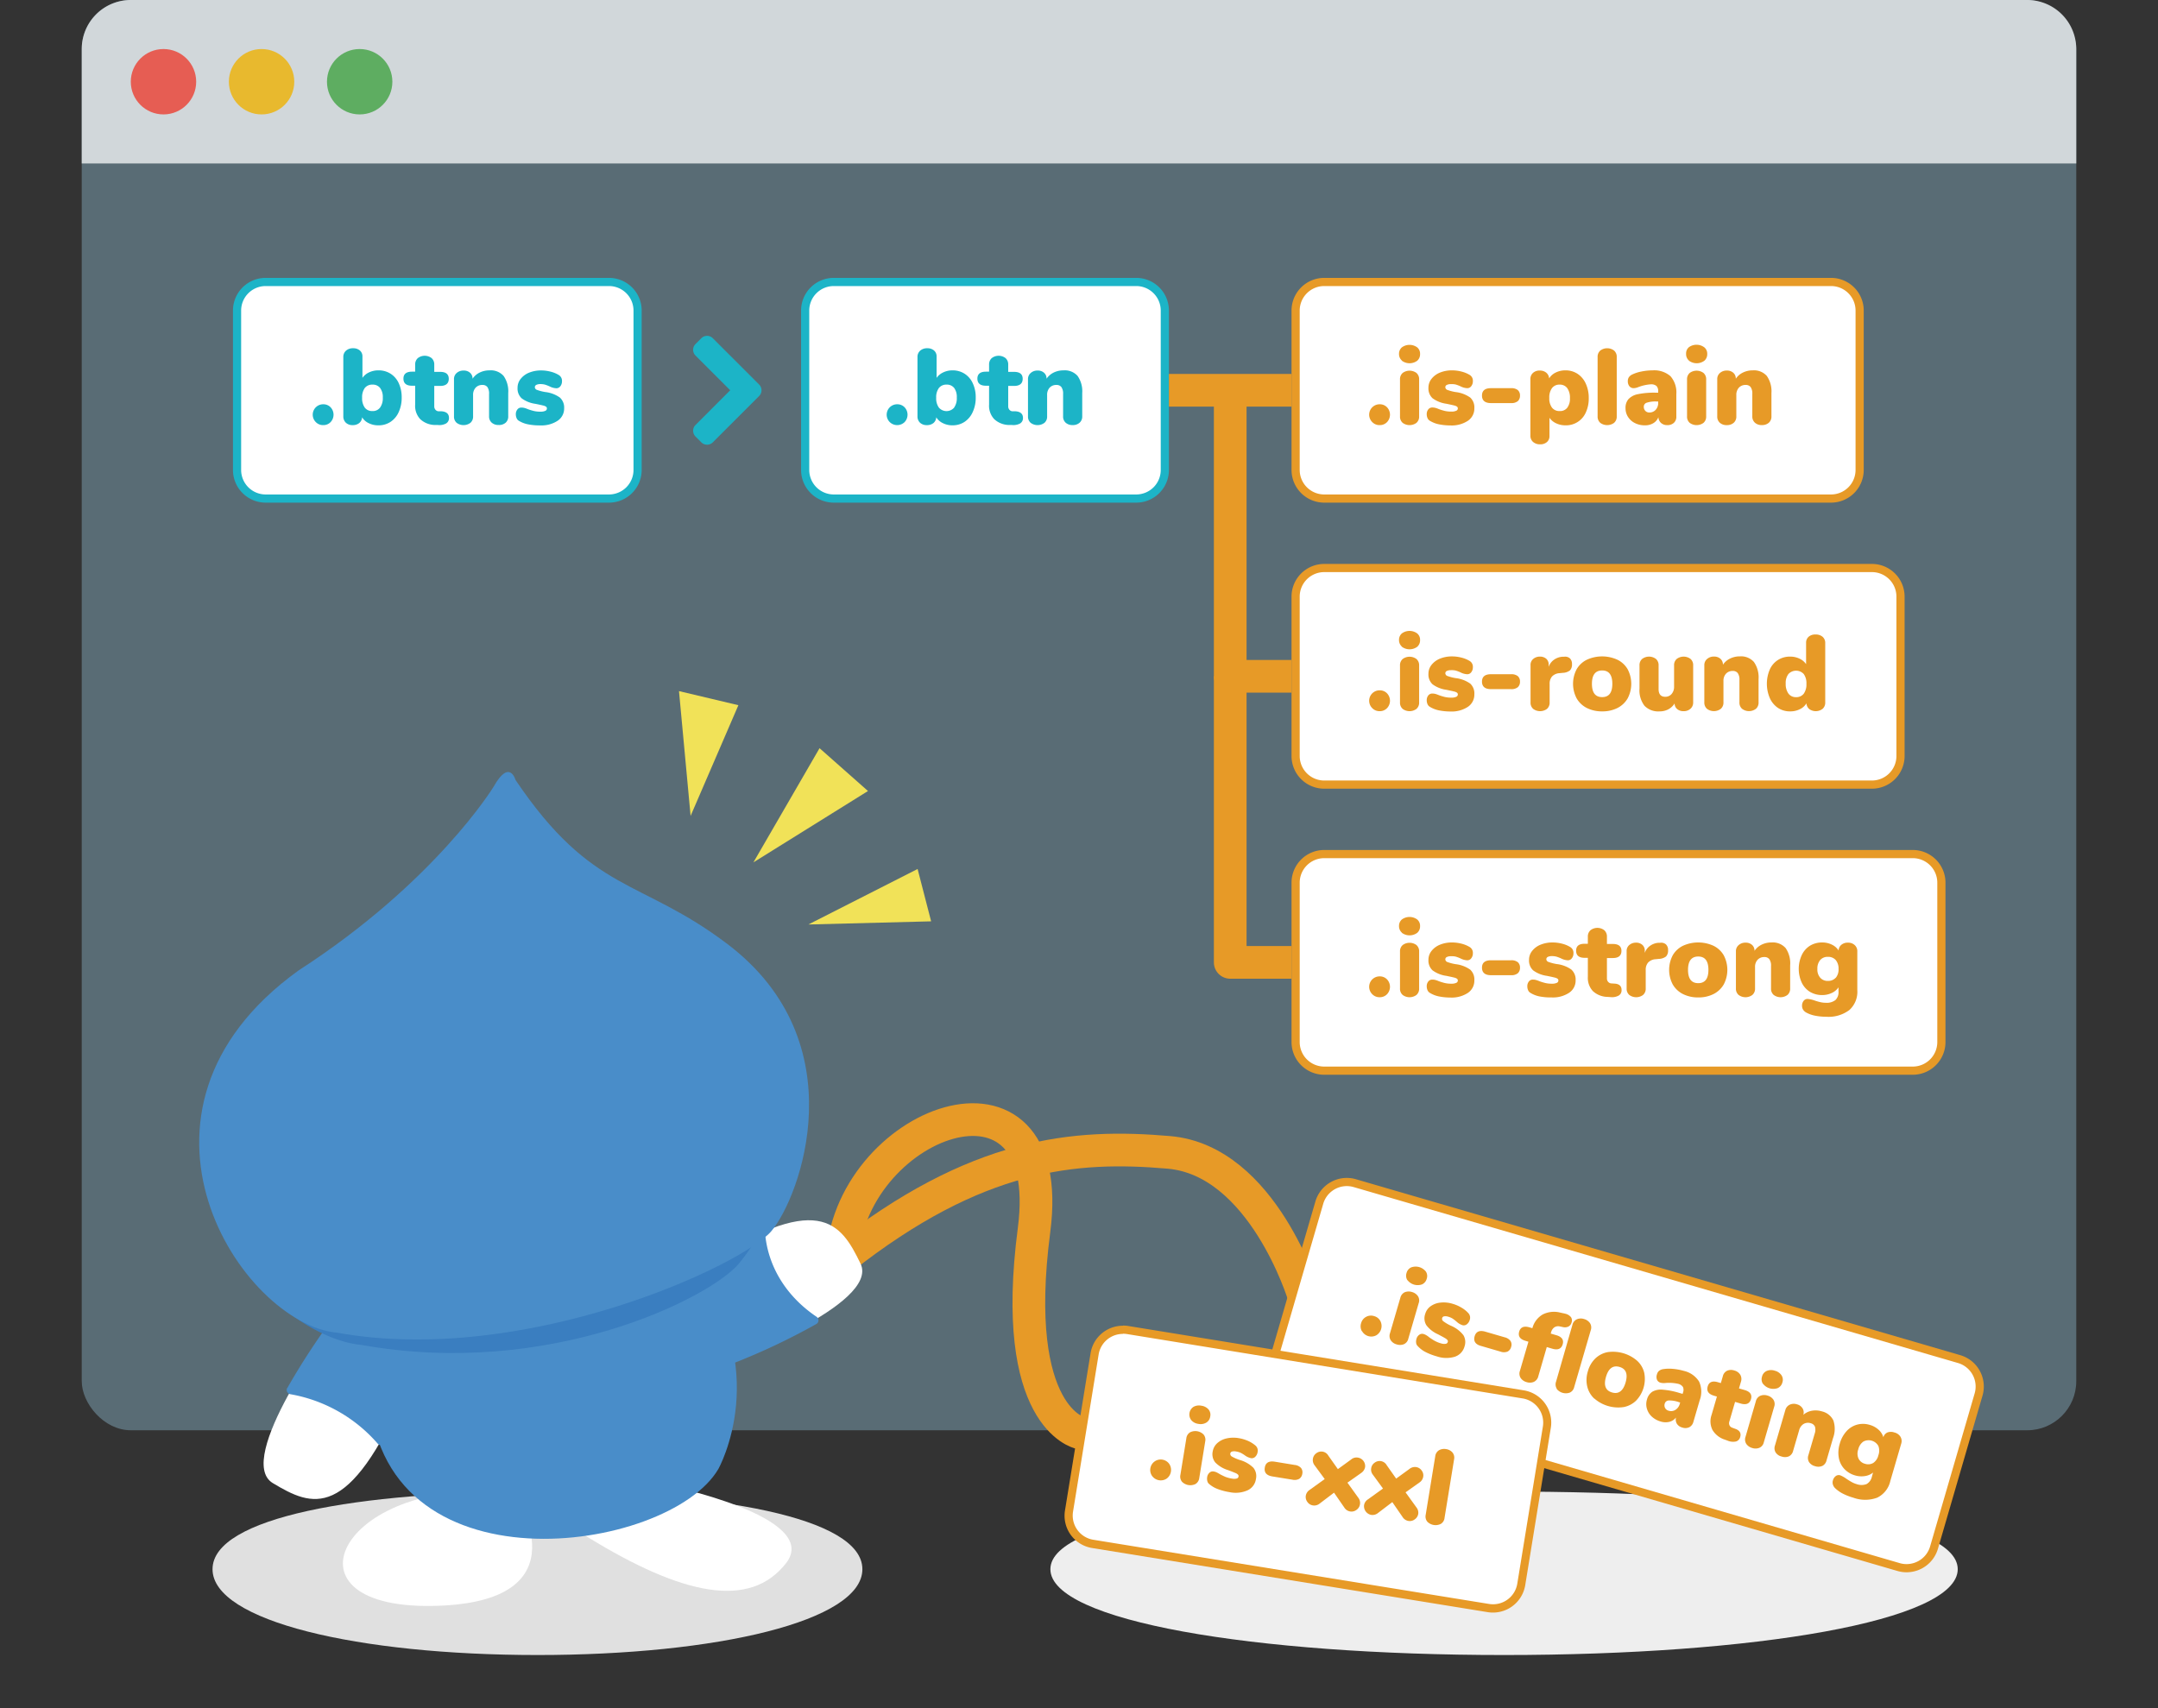 <svg id="レイヤー_1" data-name="レイヤー 1" xmlns="http://www.w3.org/2000/svg" viewBox="0 0 528 418"><rect x="0" y="0" width="528" height="418" fill="#333333" stroke="none"/><defs><style>.cls-1{fill:#eee;}.cls-2{fill:#596c75;}.cls-3{fill:#d1d7da;}.cls-4{fill:#e65d53;}.cls-5{fill:#e8b92e;}.cls-6{fill:#5ead61;}.cls-7{fill:#fff;}.cls-8{fill:#1cb4c7;}.cls-9{fill:#e79a27;}.cls-10,.cls-11{fill:none;stroke:#e79a27;stroke-width:8px;}.cls-10{stroke-linejoin:round;}.cls-11{stroke-linecap:round;stroke-miterlimit:10;}.cls-12{fill:#e0e0e0;}.cls-13{fill:#498dc9;}.cls-14{fill:#3a7ec0;}.cls-15{fill:#f1e258;}</style></defs><title>illust-about-2</title><path class="cls-1" d="M479,384c0,12.7-49.7,21-111,21s-111-8.3-111-21,49.7-19,111-19S479,371.3,479,384Z"/><rect class="cls-2" x="20" width="488" height="350" rx="12" ry="12"/><path class="cls-3" d="M32,0H496a12,12,0,0,1,12,12V40a0,0,0,0,1,0,0H20a0,0,0,0,1,0,0V12A12,12,0,0,1,32,0Z"/><circle class="cls-4" cx="40" cy="20" r="8"/><circle class="cls-5" cx="64" cy="20" r="8"/><circle class="cls-6" cx="88" cy="20" r="8"/><rect class="cls-7" x="58" y="69" width="98" height="53" rx="7" ry="7"/><path class="cls-8" d="M149,70a6,6,0,0,1,6,6v39a6,6,0,0,1-6,6H65a6,6,0,0,1-6-6V76a6,6,0,0,1,6-6h84m0-2H65a8,8,0,0,0-8,8v39a8,8,0,0,0,8,8h84a8,8,0,0,0,8-8V76a8,8,0,0,0-8-8Z"/><path class="cls-8" d="M77.27,103.29a2.55,2.55,0,0,1,1.82-4.36,2.42,2.42,0,0,1,1.8.74,2.64,2.64,0,0,1,0,3.62,2.42,2.42,0,0,1-1.8.74A2.45,2.45,0,0,1,77.27,103.29Z"/><path class="cls-8" d="M95.56,91.45a5.39,5.39,0,0,1,2,2.32,8.09,8.09,0,0,1,.72,3.51,8.29,8.29,0,0,1-.72,3.54,5.6,5.6,0,0,1-2,2.41,5.26,5.26,0,0,1-3,.85,5.13,5.13,0,0,1-2.35-.53,3.66,3.66,0,0,1-1.61-1.44,2,2,0,0,1-.7,1.41,2.45,2.45,0,0,1-1.61.51,2.31,2.31,0,0,1-1.67-.59,2.09,2.09,0,0,1-.62-1.57V87.32a2,2,0,0,1,.66-1.51,2.49,2.49,0,0,1,1.73-.59,2.43,2.43,0,0,1,1.66.55,1.86,1.86,0,0,1,.63,1.47v5.23a4,4,0,0,1,1.61-1.34,5.21,5.21,0,0,1,2.27-.5A5.39,5.39,0,0,1,95.56,91.45ZM93,99.73a3.93,3.93,0,0,0,.66-2.45A3.68,3.68,0,0,0,93,94.94a2.24,2.24,0,0,0-1.86-.82,2.28,2.28,0,0,0-1.89.83,3.81,3.81,0,0,0-.65,2.38,3.92,3.92,0,0,0,.65,2.42,2.24,2.24,0,0,0,1.87.84A2.2,2.2,0,0,0,93,99.73Z"/><path class="cls-8" d="M109.85,102.27a1.49,1.49,0,0,1-.71,1.36,3.41,3.41,0,0,1-2,.37l-.74,0a5.4,5.4,0,0,1-3.58-1.43A4.73,4.73,0,0,1,101.58,99V94.39h-.77q-2.1,0-2.1-1.74c0-1.13.7-1.7,2.1-1.7h.77V89.24a2.06,2.06,0,0,1,.63-1.59,2.76,2.76,0,0,1,3.41,0,2.06,2.06,0,0,1,.63,1.59V91h1.45c1.4,0,2.1.57,2.1,1.7s-.7,1.74-2.1,1.74h-1.45v5a1.24,1.24,0,0,0,.3.84,1.08,1.08,0,0,0,.78.37l.76,0C109.26,100.76,109.85,101.29,109.85,102.27Z"/><path class="cls-8" d="M123.22,92a6.55,6.55,0,0,1,1.13,4.19v5.67a2,2,0,0,1-.63,1.58A2.46,2.46,0,0,1,122,104a2.43,2.43,0,0,1-1.7-.58,2,2,0,0,1-.64-1.58V96.41a2.77,2.77,0,0,0-.4-1.68,1.45,1.45,0,0,0-1.22-.53,2.18,2.18,0,0,0-1.67.67,2.57,2.57,0,0,0-.62,1.8v5.2a2,2,0,0,1-.63,1.58,2.8,2.8,0,0,1-3.41,0,2,2,0,0,1-.63-1.58V92.79a1.91,1.91,0,0,1,.65-1.51,2.44,2.44,0,0,1,1.71-.6,2.23,2.23,0,0,1,1.59.56,1.87,1.87,0,0,1,.59,1.44,4.38,4.38,0,0,1,1.76-1.52,5.38,5.38,0,0,1,2.39-.53A4.18,4.18,0,0,1,123.22,92Z"/><path class="cls-8" d="M129.1,103.82A6.81,6.81,0,0,1,127,103a1.33,1.33,0,0,1-.58-.63,2.33,2.33,0,0,1-.21-1,1.81,1.81,0,0,1,.38-1.17,1.17,1.17,0,0,1,1-.46,2.81,2.81,0,0,1,.73.09,6.3,6.3,0,0,1,.84.3,14.54,14.54,0,0,0,1.49.45,6.82,6.82,0,0,0,1.64.16,2.64,2.64,0,0,0,1.12-.2.61.61,0,0,0,.4-.56.54.54,0,0,0-.19-.45,2,2,0,0,0-.75-.3c-.37-.1-1-.23-1.87-.41a7.26,7.26,0,0,1-3.37-1.35,3.24,3.24,0,0,1-1-2.56,3.45,3.45,0,0,1,.75-2.18,5,5,0,0,1,2.06-1.53,7.7,7.7,0,0,1,2.94-.55,9.23,9.23,0,0,1,2.3.29,7.09,7.09,0,0,1,2,.81,1.64,1.64,0,0,1,.82,1.53,1.93,1.93,0,0,1-.39,1.23,1.19,1.19,0,0,1-1,.5,4,4,0,0,1-1.63-.45,9.83,9.83,0,0,0-1.11-.43,4.34,4.34,0,0,0-1.14-.14,2.25,2.25,0,0,0-1,.19.64.64,0,0,0-.37.57.73.73,0,0,0,.52.66,10.87,10.87,0,0,0,2,.52,7.72,7.72,0,0,1,3.6,1.35,3.28,3.28,0,0,1,1.05,2.62,3.58,3.58,0,0,1-1.59,3.06,7.18,7.18,0,0,1-4.27,1.14A14.69,14.69,0,0,1,129.1,103.82Z"/><rect class="cls-7" x="197" y="69" width="88" height="53" rx="7" ry="7"/><path class="cls-8" d="M278,70a6,6,0,0,1,6,6v39a6,6,0,0,1-6,6H204a6,6,0,0,1-6-6V76a6,6,0,0,1,6-6h74m0-2H204a8,8,0,0,0-8,8v39a8,8,0,0,0,8,8h74a8,8,0,0,0,8-8V76a8,8,0,0,0-8-8Z"/><path class="cls-8" d="M217.7,103.29a2.55,2.55,0,0,1,1.83-4.36,2.45,2.45,0,0,1,1.8.74,2.64,2.64,0,0,1,0,3.62,2.6,2.6,0,0,1-3.63,0Z"/><path class="cls-8" d="M236,91.45a5.43,5.43,0,0,1,2,2.32,8,8,0,0,1,.73,3.51,8.15,8.15,0,0,1-.73,3.54,5.6,5.6,0,0,1-2,2.41,5.23,5.23,0,0,1-2.95.85,5.11,5.11,0,0,1-2.35-.53,3.74,3.74,0,0,1-1.62-1.44,2,2,0,0,1-.69,1.41,2.47,2.47,0,0,1-1.62.51,2.33,2.33,0,0,1-1.67-.59,2.09,2.09,0,0,1-.62-1.57V87.32a2,2,0,0,1,.66-1.51,2.52,2.52,0,0,1,1.73-.59,2.41,2.41,0,0,1,1.66.55,1.86,1.86,0,0,1,.63,1.47v5.23a4,4,0,0,1,1.62-1.34,5.17,5.17,0,0,1,2.27-.5A5.39,5.39,0,0,1,236,91.45Zm-2.55,8.28a3.93,3.93,0,0,0,.65-2.45,3.68,3.68,0,0,0-.64-2.34,2.24,2.24,0,0,0-1.85-.82,2.28,2.28,0,0,0-1.89.83,3.75,3.75,0,0,0-.66,2.38,3.85,3.85,0,0,0,.66,2.42,2.47,2.47,0,0,0,3.73,0Z"/><path class="cls-8" d="M250.29,102.27a1.49,1.49,0,0,1-.71,1.36,3.44,3.44,0,0,1-2,.37l-.73,0a5.43,5.43,0,0,1-3.59-1.43A4.77,4.77,0,0,1,242,99V94.39h-.76q-2.1,0-2.1-1.74c0-1.13.7-1.7,2.1-1.7H242V89.24a2.06,2.06,0,0,1,.63-1.59,2.77,2.77,0,0,1,3.42,0,2.06,2.06,0,0,1,.63,1.59V91h1.44c1.4,0,2.1.57,2.1,1.7s-.7,1.74-2.1,1.74h-1.44v5a1.24,1.24,0,0,0,.3.84,1.07,1.07,0,0,0,.77.37l.77,0C249.7,100.76,250.29,101.29,250.29,102.27Z"/><path class="cls-8" d="M263.66,92a6.55,6.55,0,0,1,1.13,4.19v5.67a2,2,0,0,1-.64,1.58,2.43,2.43,0,0,1-1.7.58,2.46,2.46,0,0,1-1.71-.58,2,2,0,0,1-.63-1.58V96.41a2.76,2.76,0,0,0-.41-1.68,1.45,1.45,0,0,0-1.22-.53,2.18,2.18,0,0,0-1.67.67,2.57,2.57,0,0,0-.61,1.8v5.2a2,2,0,0,1-.63,1.58,2.81,2.81,0,0,1-3.42,0,2,2,0,0,1-.63-1.58V92.79a1.92,1.92,0,0,1,.66-1.51,2.4,2.4,0,0,1,1.7-.6,2.22,2.22,0,0,1,1.59.56,1.84,1.84,0,0,1,.59,1.44,4.52,4.52,0,0,1,1.76-1.52,5.41,5.41,0,0,1,2.39-.53A4.2,4.2,0,0,1,263.66,92Z"/><rect class="cls-7" x="317" y="69" width="138" height="53" rx="7" ry="7"/><path class="cls-9" d="M448,70a6,6,0,0,1,6,6v39a6,6,0,0,1-6,6H324a6,6,0,0,1-6-6V76a6,6,0,0,1,6-6H448m0-2H324a8,8,0,0,0-8,8v39a8,8,0,0,0,8,8H448a8,8,0,0,0,8-8V76a8,8,0,0,0-8-8Z"/><path class="cls-9" d="M335.75,103.29a2.55,2.55,0,0,1,1.82-4.36,2.42,2.42,0,0,1,1.8.74,2.64,2.64,0,0,1,0,3.62,2.42,2.42,0,0,1-1.8.74A2.45,2.45,0,0,1,335.75,103.29Z"/><path class="cls-9" d="M343,88.23a2.1,2.1,0,0,1-.7-1.64A2.05,2.05,0,0,1,343,85a3.17,3.17,0,0,1,3.74,0,2,2,0,0,1,.71,1.63,2.09,2.09,0,0,1-.69,1.64,3.16,3.16,0,0,1-3.76,0Zm.21,15.26a2,2,0,0,1-.67-1.62v-9a2,2,0,0,1,.67-1.62,2.85,2.85,0,0,1,3.34,0,2,2,0,0,1,.67,1.62v9a2,2,0,0,1-.67,1.62,2.85,2.85,0,0,1-3.34,0Z"/><path class="cls-9" d="M352,103.82a6.78,6.78,0,0,1-2.13-.84,1.38,1.38,0,0,1-.58-.63,2.33,2.33,0,0,1-.21-1,1.81,1.81,0,0,1,.38-1.17,1.2,1.2,0,0,1,1-.46,2.89,2.89,0,0,1,.74.09,6.3,6.3,0,0,1,.84.3,13.72,13.72,0,0,0,1.48.45,6.82,6.82,0,0,0,1.64.16,2.61,2.61,0,0,0,1.12-.2.62.62,0,0,0,.41-.56.55.55,0,0,0-.2-.45,2,2,0,0,0-.75-.3c-.37-.1-1-.23-1.86-.41a7.31,7.31,0,0,1-3.38-1.35,3.24,3.24,0,0,1-1-2.56,3.45,3.45,0,0,1,.75-2.18,5,5,0,0,1,2.06-1.53,7.71,7.71,0,0,1,2.95-.55,9.29,9.29,0,0,1,2.3.29,7.34,7.34,0,0,1,2,.81,1.65,1.65,0,0,1,.81,1.53,1.93,1.93,0,0,1-.39,1.23,1.18,1.18,0,0,1-1,.5,3.91,3.91,0,0,1-1.63-.45,9.23,9.23,0,0,0-1.12-.43A4.23,4.23,0,0,0,355,94a2.18,2.18,0,0,0-1,.19.62.62,0,0,0-.37.57.74.74,0,0,0,.51.66,10.81,10.81,0,0,0,2,.52,7.72,7.72,0,0,1,3.59,1.35,3.28,3.28,0,0,1,1,2.62,3.59,3.59,0,0,1-1.58,3.06,7.2,7.2,0,0,1-4.27,1.14A14.55,14.55,0,0,1,352,103.82Z"/><path class="cls-9" d="M362.6,96.8c0-1.2.73-1.81,2.19-1.81h4.93a2.48,2.48,0,0,1,1.65.47,1.73,1.73,0,0,1,.53,1.34,1.78,1.78,0,0,1-.53,1.36,2.43,2.43,0,0,1-1.65.48h-4.93C363.33,98.64,362.6,98,362.6,96.8Z"/><path class="cls-9" d="M386,91.49a5.64,5.64,0,0,1,2,2.4,8.29,8.29,0,0,1,.72,3.54,8.06,8.06,0,0,1-.72,3.51,5.27,5.27,0,0,1-5,3.14,5.21,5.21,0,0,1-2.27-.5,4.06,4.06,0,0,1-1.62-1.34v4.47a1.86,1.86,0,0,1-.63,1.47,2.4,2.4,0,0,1-1.65.55,2.53,2.53,0,0,1-1.74-.59,2,2,0,0,1-.65-1.51V92.84a2,2,0,0,1,.61-1.56,2.31,2.31,0,0,1,1.67-.6,2.41,2.41,0,0,1,1.62.53,2,2,0,0,1,.69,1.39,3.8,3.8,0,0,1,1.62-1.44,5.23,5.23,0,0,1,2.35-.53A5.29,5.29,0,0,1,386,91.49Zm-2.53,8.28a3.68,3.68,0,0,0,.65-2.34,4,4,0,0,0-.66-2.45,2.22,2.22,0,0,0-1.86-.86,2.24,2.24,0,0,0-1.87.85,3.82,3.82,0,0,0-.66,2.41,3.73,3.73,0,0,0,.66,2.38,2.28,2.28,0,0,0,1.89.83A2.2,2.2,0,0,0,383.47,99.77Z"/><path class="cls-9" d="M391.56,103.49a2,2,0,0,1-.67-1.62V87.4a2,2,0,0,1,.67-1.63,2.81,2.81,0,0,1,3.34,0,2,2,0,0,1,.67,1.63v14.47a2,2,0,0,1-.67,1.62,2.85,2.85,0,0,1-3.34,0Z"/><path class="cls-9" d="M408.72,92.06a6,6,0,0,1,1.43,4.35v5.49a2,2,0,0,1-.59,1.56,2.27,2.27,0,0,1-1.64.57,2.17,2.17,0,0,1-1.51-.53,2,2,0,0,1-.65-1.42,2.87,2.87,0,0,1-1.23,1.47,3.85,3.85,0,0,1-2.08.53,5.27,5.27,0,0,1-2.41-.54,4.2,4.2,0,0,1-1.7-1.5,3.9,3.9,0,0,1-.62-2.16,3.21,3.21,0,0,1,.73-2.22,4.26,4.26,0,0,1,2.29-1.2,19.85,19.85,0,0,1,4.26-.37h.71v-.31a1.8,1.8,0,0,0-.42-1.33,2,2,0,0,0-1.42-.4,10.36,10.36,0,0,0-3.15.73,3.29,3.29,0,0,1-1,.21,1.33,1.33,0,0,1-1.05-.47,1.9,1.9,0,0,1-.39-1.24,1.68,1.68,0,0,1,.24-.94,2,2,0,0,1,.76-.66,9.19,9.19,0,0,1,2.31-.76,13.63,13.63,0,0,1,2.73-.29A6.06,6.06,0,0,1,408.72,92.06Zm-3.62,8.22a2.43,2.43,0,0,0,.61-1.72v-.31h-.42a6.72,6.72,0,0,0-2.39.3,1,1,0,0,0-.71,1,1.4,1.4,0,0,0,.38,1,1.3,1.3,0,0,0,1,.39A2,2,0,0,0,405.1,100.28Z"/><path class="cls-9" d="M413.23,88.23a2.09,2.09,0,0,1-.69-1.64,2,2,0,0,1,.69-1.63A3.19,3.19,0,0,1,417,85a2,2,0,0,1,.71,1.63,2.1,2.1,0,0,1-.7,1.64,3.16,3.16,0,0,1-3.76,0Zm.21,15.26a2,2,0,0,1-.67-1.62v-9a2,2,0,0,1,.67-1.62,2.85,2.85,0,0,1,3.34,0,2,2,0,0,1,.67,1.62v9a2,2,0,0,1-.67,1.62,2.85,2.85,0,0,1-3.34,0Z"/><path class="cls-9" d="M432.29,92a6.55,6.55,0,0,1,1.13,4.19v5.67a2,2,0,0,1-.63,1.58,2.46,2.46,0,0,1-1.71.58,2.41,2.41,0,0,1-1.7-.58,2,2,0,0,1-.64-1.58V96.41a2.77,2.77,0,0,0-.4-1.68,1.45,1.45,0,0,0-1.22-.53,2.18,2.18,0,0,0-1.67.67,2.57,2.57,0,0,0-.62,1.8v5.2a2,2,0,0,1-.63,1.58,2.46,2.46,0,0,1-1.71.58,2.43,2.43,0,0,1-1.7-.58,2,2,0,0,1-.63-1.58V92.79a1.91,1.91,0,0,1,.65-1.51,2.44,2.44,0,0,1,1.71-.6,2.25,2.25,0,0,1,1.59.56,1.87,1.87,0,0,1,.59,1.44,4.38,4.38,0,0,1,1.76-1.52,5.38,5.38,0,0,1,2.39-.53A4.18,4.18,0,0,1,432.29,92Z"/><path class="cls-8" d="M185.73,94.09l-1.42-1.42-9.9-9.9a2,2,0,0,0-2.82,0l-1.42,1.42a2,2,0,0,0,0,2.82l8.49,8.49L170.17,104a2,2,0,0,0,0,2.82l1.42,1.42a2,2,0,0,0,2.82,0l9.9-9.9,1.42-1.42A2,2,0,0,0,185.73,94.09Z"/><line class="cls-10" x1="286" y1="95.5" x2="316" y2="95.5"/><rect class="cls-7" x="317" y="139" width="148" height="53" rx="7" ry="7"/><path class="cls-9" d="M458,140a6,6,0,0,1,6,6v39a6,6,0,0,1-6,6H324a6,6,0,0,1-6-6V146a6,6,0,0,1,6-6H458m0-2H324a8,8,0,0,0-8,8v39a8,8,0,0,0,8,8H458a8,8,0,0,0,8-8V146a8,8,0,0,0-8-8Z"/><path class="cls-9" d="M335.75,173.29a2.55,2.55,0,0,1,1.82-4.36,2.42,2.42,0,0,1,1.8.74,2.64,2.64,0,0,1,0,3.62,2.42,2.42,0,0,1-1.8.74A2.45,2.45,0,0,1,335.75,173.29Z"/><path class="cls-9" d="M343,158.23a2.1,2.1,0,0,1-.7-1.64A2.05,2.05,0,0,1,343,155a3.17,3.17,0,0,1,3.74,0,2,2,0,0,1,.71,1.63,2.09,2.09,0,0,1-.69,1.64,3.16,3.16,0,0,1-3.76,0Zm.21,15.26a2,2,0,0,1-.67-1.62v-9a2,2,0,0,1,.67-1.62,2.85,2.85,0,0,1,3.34,0,2,2,0,0,1,.67,1.62v9a2,2,0,0,1-.67,1.62,2.85,2.85,0,0,1-3.34,0Z"/><path class="cls-9" d="M352,173.82a6.78,6.78,0,0,1-2.13-.84,1.38,1.38,0,0,1-.58-.63,2.33,2.33,0,0,1-.21-1,1.81,1.81,0,0,1,.38-1.17,1.2,1.2,0,0,1,1-.46,2.89,2.89,0,0,1,.74.09,6.3,6.3,0,0,1,.84.3,13.72,13.72,0,0,0,1.48.45,6.82,6.82,0,0,0,1.64.16,2.61,2.61,0,0,0,1.12-.2.62.62,0,0,0,.41-.56.55.55,0,0,0-.2-.45,2,2,0,0,0-.75-.3c-.37-.1-1-.23-1.86-.41a7.31,7.31,0,0,1-3.38-1.35,3.24,3.24,0,0,1-1-2.56,3.45,3.45,0,0,1,.75-2.18,5,5,0,0,1,2.06-1.53,7.71,7.71,0,0,1,2.95-.55,9.29,9.29,0,0,1,2.3.29,7.34,7.34,0,0,1,2,.81,1.65,1.65,0,0,1,.81,1.53,1.93,1.93,0,0,1-.39,1.23,1.18,1.18,0,0,1-1,.5,3.91,3.91,0,0,1-1.63-.45,9.23,9.23,0,0,0-1.12-.43A4.23,4.23,0,0,0,355,164a2.18,2.18,0,0,0-1,.19.62.62,0,0,0-.37.57.74.74,0,0,0,.51.66,10.81,10.81,0,0,0,2,.52,7.72,7.72,0,0,1,3.59,1.35,3.28,3.28,0,0,1,1,2.62,3.59,3.59,0,0,1-1.58,3.06,7.2,7.2,0,0,1-4.27,1.14A14.55,14.55,0,0,1,352,173.82Z"/><path class="cls-9" d="M362.6,166.8c0-1.2.73-1.81,2.19-1.81h4.93a2.48,2.48,0,0,1,1.65.47,1.73,1.73,0,0,1,.53,1.34,1.78,1.78,0,0,1-.53,1.36,2.43,2.43,0,0,1-1.65.48h-4.93C363.33,168.64,362.6,168,362.6,166.8Z"/><path class="cls-9" d="M384.09,161.09a1.86,1.86,0,0,1,.53,1.43,2.1,2.1,0,0,1-.49,1.53,3,3,0,0,1-1.75.6l-.78.08a2.74,2.74,0,0,0-1.88.83,2.7,2.7,0,0,0-.57,1.82v4.49a2,2,0,0,1-.67,1.62,2.84,2.84,0,0,1-3.33,0,2,2,0,0,1-.67-1.62v-9.08a1.87,1.87,0,0,1,.67-1.55,2.43,2.43,0,0,1,1.61-.56,2.29,2.29,0,0,1,1.57.53,1.88,1.88,0,0,1,.59,1.47v.5a3.51,3.51,0,0,1,1.38-1.79,4,4,0,0,1,2-.68l.37,0A1.79,1.79,0,0,1,384.09,161.09Z"/><path class="cls-9" d="M388.25,173.25a6,6,0,0,1-2.49-2.35,7.66,7.66,0,0,1,0-7.13,5.85,5.85,0,0,1,2.48-2.32,9,9,0,0,1,7.51,0,5.88,5.88,0,0,1,2.49,2.32,7.66,7.66,0,0,1,0,7.13,6,6,0,0,1-2.49,2.35,8.07,8.07,0,0,1-3.75.83A8.16,8.16,0,0,1,388.25,173.25Zm6.24-5.92c0-2.17-.83-3.26-2.49-3.26s-2.5,1.09-2.5,3.26.83,3.26,2.5,3.26S394.49,169.5,394.49,167.33Z"/><path class="cls-9" d="M413.64,161.26a2,2,0,0,1,.63,1.58v9.09a2,2,0,0,1-.66,1.51,2.44,2.44,0,0,1-1.7.59,2.32,2.32,0,0,1-1.55-.51,1.77,1.77,0,0,1-.63-1.38,4.15,4.15,0,0,1-1.54,1.44,4.48,4.48,0,0,1-2.14.5,4.66,4.66,0,0,1-3.7-1.38,6.18,6.18,0,0,1-1.21-4.19v-5.67a2,2,0,0,1,.63-1.58,2.8,2.8,0,0,1,3.41,0,2,2,0,0,1,.63,1.58v5.78c0,1.26.55,1.89,1.63,1.89a2,2,0,0,0,1.55-.68,2.64,2.64,0,0,0,.61-1.79v-5.2a2,2,0,0,1,.63-1.58,2.8,2.8,0,0,1,3.41,0Z"/><path class="cls-9" d="M429.14,162a6.55,6.55,0,0,1,1.13,4.19v5.67a2,2,0,0,1-.63,1.58,2.81,2.81,0,0,1-3.42,0,2,2,0,0,1-.63-1.58v-5.46a2.7,2.7,0,0,0-.41-1.68,1.44,1.44,0,0,0-1.22-.53,2.16,2.16,0,0,0-1.66.67,2.53,2.53,0,0,0-.62,1.8v5.2a2,2,0,0,1-.63,1.58,2.81,2.81,0,0,1-3.42,0,2,2,0,0,1-.63-1.58v-9.08a1.92,1.92,0,0,1,.66-1.51,2.44,2.44,0,0,1,1.71-.6,2.25,2.25,0,0,1,1.59.56,1.87,1.87,0,0,1,.59,1.44,4.38,4.38,0,0,1,1.76-1.52,5.34,5.34,0,0,1,2.39-.53A4.2,4.2,0,0,1,429.14,162Z"/><path class="cls-9" d="M445.91,155.81a1.93,1.93,0,0,1,.67,1.51v14.55a2,2,0,0,1-.63,1.58,2.73,2.73,0,0,1-3.27.07,2,2,0,0,1-.7-1.41,3.66,3.66,0,0,1-1.61,1.44,5.13,5.13,0,0,1-2.35.53,5.26,5.26,0,0,1-3-.85,5.68,5.68,0,0,1-2-2.41,8.88,8.88,0,0,1,0-7,5.36,5.36,0,0,1,2-2.32,5.42,5.42,0,0,1,3-.82,5.21,5.21,0,0,1,2.27.5,4,4,0,0,1,1.61,1.34v-5.23a1.89,1.89,0,0,1,.62-1.47,2.4,2.4,0,0,1,1.67-.55A2.53,2.53,0,0,1,445.91,155.81Zm-4.58,13.94a3.92,3.92,0,0,0,.65-2.42,3.81,3.81,0,0,0-.65-2.38,2.55,2.55,0,0,0-3.76,0,3.62,3.62,0,0,0-.66,2.34,4,4,0,0,0,.67,2.44,2.22,2.22,0,0,0,1.85.87A2.27,2.27,0,0,0,441.33,169.75Z"/><rect class="cls-7" x="317" y="209" width="158" height="53" rx="7" ry="7"/><path class="cls-9" d="M468,210a6,6,0,0,1,6,6v39a6,6,0,0,1-6,6H324a6,6,0,0,1-6-6V216a6,6,0,0,1,6-6H468m0-2H324a8,8,0,0,0-8,8v39a8,8,0,0,0,8,8H468a8,8,0,0,0,8-8V216a8,8,0,0,0-8-8Z"/><path class="cls-9" d="M335.75,243.29a2.55,2.55,0,0,1,1.82-4.36,2.42,2.42,0,0,1,1.8.74,2.64,2.64,0,0,1,0,3.62,2.42,2.42,0,0,1-1.8.74A2.45,2.45,0,0,1,335.75,243.29Z"/><path class="cls-9" d="M343,228.23a2.1,2.1,0,0,1-.7-1.64A2.05,2.05,0,0,1,343,225a3.17,3.17,0,0,1,3.74,0,2,2,0,0,1,.71,1.63,2.09,2.09,0,0,1-.69,1.64,3.16,3.16,0,0,1-3.76,0Zm.21,15.26a2,2,0,0,1-.67-1.62v-9a2,2,0,0,1,.67-1.62,2.85,2.85,0,0,1,3.34,0,2,2,0,0,1,.67,1.62v9a2,2,0,0,1-.67,1.62,2.85,2.85,0,0,1-3.34,0Z"/><path class="cls-9" d="M352,243.82a6.78,6.78,0,0,1-2.13-.84,1.38,1.38,0,0,1-.58-.63,2.33,2.33,0,0,1-.21-1,1.81,1.81,0,0,1,.38-1.17,1.2,1.2,0,0,1,1-.46,2.89,2.89,0,0,1,.74.09,6.3,6.3,0,0,1,.84.3,13.72,13.72,0,0,0,1.48.45,6.82,6.82,0,0,0,1.64.16,2.61,2.61,0,0,0,1.12-.2.62.62,0,0,0,.41-.56.55.55,0,0,0-.2-.45,2,2,0,0,0-.75-.3c-.37-.1-1-.23-1.86-.41a7.31,7.31,0,0,1-3.38-1.35,3.24,3.24,0,0,1-1-2.56,3.45,3.45,0,0,1,.75-2.18,5,5,0,0,1,2.06-1.53,7.71,7.71,0,0,1,2.95-.55,9.29,9.29,0,0,1,2.3.29,7.34,7.34,0,0,1,2,.81,1.65,1.65,0,0,1,.81,1.53,1.93,1.93,0,0,1-.39,1.23,1.18,1.18,0,0,1-1,.5,3.91,3.91,0,0,1-1.63-.45,9.23,9.23,0,0,0-1.12-.43A4.23,4.23,0,0,0,355,234a2.18,2.18,0,0,0-1,.19.62.62,0,0,0-.37.57.74.74,0,0,0,.51.66,10.81,10.81,0,0,0,2,.52,7.72,7.72,0,0,1,3.59,1.35,3.28,3.28,0,0,1,1,2.62,3.59,3.59,0,0,1-1.58,3.06,7.2,7.2,0,0,1-4.27,1.14A14.55,14.55,0,0,1,352,243.82Z"/><path class="cls-9" d="M362.6,236.8c0-1.2.73-1.81,2.19-1.81h4.93a2.48,2.48,0,0,1,1.65.47,1.73,1.73,0,0,1,.53,1.34,1.78,1.78,0,0,1-.53,1.36,2.43,2.43,0,0,1-1.65.48h-4.93C363.33,238.64,362.6,238,362.6,236.8Z"/><path class="cls-9" d="M376.6,243.82a6.81,6.81,0,0,1-2.12-.84,1.33,1.33,0,0,1-.58-.63,2.33,2.33,0,0,1-.21-1,1.81,1.81,0,0,1,.38-1.17,1.17,1.17,0,0,1,1-.46,2.81,2.81,0,0,1,.73.09,6.3,6.3,0,0,1,.84.3,14.54,14.54,0,0,0,1.49.45,6.82,6.82,0,0,0,1.64.16,2.64,2.64,0,0,0,1.12-.2.61.61,0,0,0,.4-.56.54.54,0,0,0-.19-.45,2,2,0,0,0-.75-.3c-.37-.1-1-.23-1.87-.41a7.26,7.26,0,0,1-3.37-1.35,3.24,3.24,0,0,1-1-2.56,3.45,3.45,0,0,1,.75-2.18,5,5,0,0,1,2.06-1.53,7.7,7.7,0,0,1,2.94-.55,9.23,9.23,0,0,1,2.3.29,7.09,7.09,0,0,1,2,.81,1.64,1.64,0,0,1,.82,1.53,1.93,1.93,0,0,1-.39,1.23,1.19,1.19,0,0,1-1,.5,4,4,0,0,1-1.63-.45,9.83,9.83,0,0,0-1.11-.43,4.34,4.34,0,0,0-1.14-.14,2.25,2.25,0,0,0-1,.19.64.64,0,0,0-.37.57.73.73,0,0,0,.52.66,10.87,10.87,0,0,0,2,.52,7.72,7.72,0,0,1,3.6,1.35,3.28,3.28,0,0,1,1.05,2.62,3.58,3.58,0,0,1-1.59,3.06,7.18,7.18,0,0,1-4.27,1.14A14.69,14.69,0,0,1,376.6,243.82Z"/><path class="cls-9" d="M396.75,242.27a1.47,1.47,0,0,1-.71,1.36,3.39,3.39,0,0,1-2,.37l-.73-.05a5.41,5.41,0,0,1-3.59-1.43,4.73,4.73,0,0,1-1.22-3.48v-4.65h-.76c-1.41,0-2.11-.58-2.11-1.74s.7-1.7,2.11-1.7h.76v-1.71a2.06,2.06,0,0,1,.63-1.59,2.76,2.76,0,0,1,3.41,0,2.06,2.06,0,0,1,.63,1.59V231h1.45c1.4,0,2.1.57,2.1,1.7s-.7,1.74-2.1,1.74h-1.45v5a1.2,1.2,0,0,0,.31.84,1.07,1.07,0,0,0,.77.37l.76.05C396.17,240.76,396.75,241.29,396.75,242.27Z"/><path class="cls-9" d="M407.6,231.09a1.86,1.86,0,0,1,.53,1.43,2.1,2.1,0,0,1-.49,1.53,3,3,0,0,1-1.75.6l-.78.08a2.74,2.74,0,0,0-1.88.83,2.7,2.7,0,0,0-.57,1.82v4.49a2,2,0,0,1-.67,1.62,2.84,2.84,0,0,1-3.33,0,2,2,0,0,1-.67-1.62v-9.08a1.87,1.87,0,0,1,.67-1.55,2.43,2.43,0,0,1,1.61-.56,2.25,2.25,0,0,1,1.56.53,1.85,1.85,0,0,1,.6,1.47v.5a3.51,3.51,0,0,1,1.38-1.79,4,4,0,0,1,2-.68l.37,0A1.79,1.79,0,0,1,407.6,231.09Z"/><path class="cls-9" d="M411.76,243.25a6,6,0,0,1-2.49-2.35,7.66,7.66,0,0,1,0-7.13,5.85,5.85,0,0,1,2.48-2.32,9,9,0,0,1,7.51,0,5.88,5.88,0,0,1,2.49,2.32,7.66,7.66,0,0,1,0,7.13,6,6,0,0,1-2.49,2.35,8.07,8.07,0,0,1-3.75.83A8.16,8.16,0,0,1,411.76,243.25Zm6.24-5.92c0-2.17-.83-3.26-2.49-3.26s-2.5,1.09-2.5,3.26.83,3.26,2.5,3.26S418,239.5,418,237.33Z"/><path class="cls-9" d="M436.89,232A6.55,6.55,0,0,1,438,236.2v5.67a2,2,0,0,1-.63,1.58,2.81,2.81,0,0,1-3.42,0,2,2,0,0,1-.63-1.58v-5.46a2.7,2.7,0,0,0-.41-1.68,1.44,1.44,0,0,0-1.22-.53,2.16,2.16,0,0,0-1.66.67,2.53,2.53,0,0,0-.62,1.8v5.2a2,2,0,0,1-.63,1.58,2.81,2.81,0,0,1-3.42,0,2,2,0,0,1-.63-1.58v-9.08a1.92,1.92,0,0,1,.66-1.51,2.44,2.44,0,0,1,1.71-.6,2.25,2.25,0,0,1,1.59.56,1.87,1.87,0,0,1,.59,1.44,4.38,4.38,0,0,1,1.76-1.52,5.34,5.34,0,0,1,2.39-.53A4.2,4.2,0,0,1,436.89,232Z"/><path class="cls-9" d="M453.8,231.28a2,2,0,0,1,.63,1.56v9.45a6,6,0,0,1-1.93,4.86,8.42,8.42,0,0,1-5.66,1.66,14.05,14.05,0,0,1-2.73-.26,7.52,7.52,0,0,1-2.18-.77,2.14,2.14,0,0,1-.75-.68,1.69,1.69,0,0,1-.27-.94,1.89,1.89,0,0,1,.38-1.24,1.21,1.21,0,0,1,1-.47,6.84,6.84,0,0,1,1.71.39c.54.18,1,.31,1.44.41a6.14,6.14,0,0,0,1.29.14,3.44,3.44,0,0,0,2.35-.67,2.68,2.68,0,0,0,.75-2.11v-1a4,4,0,0,1-1.65,1.38,5.41,5.41,0,0,1-2.34.51,5.7,5.7,0,0,1-3-.79,5.35,5.35,0,0,1-2-2.24,8.09,8.09,0,0,1,0-6.76,5.46,5.46,0,0,1,2-2.28,5.7,5.7,0,0,1,3-.8,5.31,5.31,0,0,1,2.36.53,4,4,0,0,1,1.66,1.44,1.86,1.86,0,0,1,.67-1.4,2.4,2.4,0,0,1,1.61-.52A2.33,2.33,0,0,1,453.8,231.28Zm-4.64,8a3.16,3.16,0,0,0,.68-2.16,3.27,3.27,0,0,0-.68-2.18,2.44,2.44,0,0,0-1.92-.79,2.37,2.37,0,0,0-1.89.78,3.2,3.2,0,0,0-.69,2.19,3,3,0,0,0,.7,2.14,2.39,2.39,0,0,0,1.88.78A2.48,2.48,0,0,0,449.16,239.25Z"/><polyline class="cls-10" points="316 165.5 301 165.5 301 95.5"/><polyline class="cls-10" points="316 235.5 301 235.5 301 165.5"/><path class="cls-11" d="M264.21,350.62S247,347,253,301s-46-26.44-47,8"/><path class="cls-11" d="M319,317.07S309,284,286,282s-47,0-80,26"/><path class="cls-7" d="M466.46,383.75a7.16,7.16,0,0,1-1.94-.28L316.66,340.42a7,7,0,0,1-4.76-8.68l10.9-37.45a7.06,7.06,0,0,1,6.74-5,7.16,7.16,0,0,1,1.94.28l147.86,43.05a7,7,0,0,1,4.76,8.68l-10.9,37.45A7.06,7.06,0,0,1,466.46,383.75Z"/><path class="cls-9" d="M329.54,290.25h0a5.85,5.85,0,0,1,1.66.24l147.86,43.05a6,6,0,0,1,4.08,7.44l-10.9,37.45a6,6,0,0,1-5.78,4.32,5.85,5.85,0,0,1-1.66-.24L316.94,339.46a6,6,0,0,1-4.08-7.44l10.9-37.45a6,6,0,0,1,5.78-4.32m0-2a8,8,0,0,0-7.7,5.76l-10.9,37.45a8,8,0,0,0,5.44,9.92l147.86,43.05a7.79,7.79,0,0,0,2.22.32,8,8,0,0,0,7.7-5.76l10.9-37.45a8,8,0,0,0-5.44-9.92L331.76,288.57a7.79,7.79,0,0,0-2.22-.32Z"/><path class="cls-9" d="M333.2,325.74a2.46,2.46,0,0,1-.18-1.94,2.49,2.49,0,0,1,1.2-1.54,2.46,2.46,0,0,1,2-.19,2.41,2.41,0,0,1,1.52,1.21,2.65,2.65,0,0,1-1,3.48,2.6,2.6,0,0,1-3.48-1Z"/><path class="cls-9" d="M340.29,328a2,2,0,0,1-.2-1.74l2.53-8.67a2,2,0,0,1,1.09-1.37,2.64,2.64,0,0,1,1.76-.05,2.6,2.6,0,0,1,1.45,1,1.93,1.93,0,0,1,.19,1.73l-2.53,8.68a1.93,1.93,0,0,1-1.09,1.36,2.55,2.55,0,0,1-1.75.05A2.51,2.51,0,0,1,340.29,328Zm4.06-14.71a2.09,2.09,0,0,1-.21-1.77,2.06,2.06,0,0,1,1.12-1.37,3.18,3.18,0,0,1,3.6,1,2,2,0,0,1,.22,1.76,2.1,2.1,0,0,1-1.12,1.38,3.16,3.16,0,0,1-3.61-1.05Z"/><path class="cls-9" d="M348.68,330.8a6.64,6.64,0,0,1-1.81-1.41,1.26,1.26,0,0,1-.38-.76,2.38,2.38,0,0,1,.08-1,1.74,1.74,0,0,1,.69-1,1.17,1.17,0,0,1,1.05-.18,2.8,2.8,0,0,1,.68.3,5.41,5.41,0,0,1,.72.52c.49.34.92.62,1.31.84a7.19,7.19,0,0,0,1.53.62,2.61,2.61,0,0,0,1.12.12.61.61,0,0,0,.55-.43.5.5,0,0,0-.06-.48,2.15,2.15,0,0,0-.63-.5c-.33-.2-.89-.5-1.68-.92a7.18,7.18,0,0,1-2.87-2.24,3.23,3.23,0,0,1-.27-2.75,3.44,3.44,0,0,1,1.32-1.88,5,5,0,0,1,2.41-.89,7.4,7.4,0,0,1,3,.3,8.9,8.9,0,0,1,2.12.92,7.1,7.1,0,0,1,1.68,1.33,1.65,1.65,0,0,1,.36,1.69,2,2,0,0,1-.73,1.08,1.19,1.19,0,0,1-1.07.2,3.82,3.82,0,0,1-1.44-.88,10.68,10.68,0,0,0-.95-.73,4.38,4.38,0,0,0-1.06-.46,2.18,2.18,0,0,0-1-.09.58.58,0,0,0-.5.44.72.72,0,0,0,.3.77,10,10,0,0,0,1.81,1.07,7.65,7.65,0,0,1,3.08,2.31,3.3,3.3,0,0,1,.28,2.8,3.62,3.62,0,0,1-2.38,2.5,7.21,7.21,0,0,1-4.42-.1A14.43,14.43,0,0,1,348.68,330.8Z"/><path class="cls-9" d="M360.8,327c.34-1.16,1.21-1.53,2.6-1.13l4.75,1.38a2.45,2.45,0,0,1,1.44.92,1.67,1.67,0,0,1,.14,1.43,1.72,1.72,0,0,1-.89,1.15,2.44,2.44,0,0,1-1.72,0l-4.74-1.38C361,329,360.46,328.2,360.8,327Z"/><path class="cls-9" d="M380.25,324.85a2.19,2.19,0,0,0-.75,1.19l-.08.3,1.38.4c1.35.4,1.86,1.14,1.54,2.23s-1.16,1.47-2.5,1.08l-1.39-.41-2.07,7.14a2,2,0,0,1-1.1,1.38,2.52,2.52,0,0,1-1.76.06,2.55,2.55,0,0,1-1.45-1,2,2,0,0,1-.19-1.76l2.08-7.13-.73-.22q-2-.58-1.53-2.25c.32-1.09,1.15-1.44,2.5-1.05l.73.21a5.46,5.46,0,0,1,2.55-3.37,6.14,6.14,0,0,1,4.25-.45l.67.15a4.64,4.64,0,0,1,.54.12,2.52,2.52,0,0,1,1.44.86,1.49,1.49,0,0,1,.14,1.3,1.54,1.54,0,0,1-.79,1,2,2,0,0,1-1.37.11l-.67-.14A1.72,1.72,0,0,0,380.25,324.85Zm.66,15a2,2,0,0,1-.19-1.74l4-13.89a2,2,0,0,1,1.1-1.38,2.49,2.49,0,0,1,1.75-.06,2.55,2.55,0,0,1,1.45,1,2,2,0,0,1,.19,1.75l-4.05,13.9a1.93,1.93,0,0,1-1.09,1.36,2.88,2.88,0,0,1-3.21-.93Z"/><path class="cls-9" d="M390.09,342.27a5.92,5.92,0,0,1-1.74-3,7,7,0,0,1,.15-3.68,6.92,6.92,0,0,1,1.84-3.17,6,6,0,0,1,3-1.54,9.06,9.06,0,0,1,7.22,2.11,5.85,5.85,0,0,1,1.73,2.92,7.66,7.66,0,0,1-2,6.85,5.93,5.93,0,0,1-3,1.56,8.88,8.88,0,0,1-7.2-2.09Zm7.64-3.95c.61-2.08.11-3.36-1.48-3.82s-2.7.34-3.31,2.43-.11,3.36,1.48,3.82S397.12,340.41,397.73,338.32Z"/><path class="cls-9" d="M415.71,338.07a5.94,5.94,0,0,1,.16,4.58l-1.54,5.27a2.05,2.05,0,0,1-1,1.33,2.26,2.26,0,0,1-1.73.08,2.17,2.17,0,0,1-1.31-.92,2,2,0,0,1-.22-1.54,2.92,2.92,0,0,1-1.6,1.06,3.93,3.93,0,0,1-2.14-.07,5.45,5.45,0,0,1-2.17-1.19,4.25,4.25,0,0,1-1.2-1.92,3.84,3.84,0,0,1,0-2.25,3.3,3.3,0,0,1,1.31-1.93,4.28,4.28,0,0,1,2.54-.5,18.83,18.83,0,0,1,4.19.83l.69.2.08-.3a1.8,1.8,0,0,0,0-1.39,2,2,0,0,0-1.25-.79,10.31,10.31,0,0,0-3.23-.17,3.19,3.19,0,0,1-1-.09,1.28,1.28,0,0,1-.88-.75,1.88,1.88,0,0,1,0-1.29,1.65,1.65,0,0,1,.49-.84,2.08,2.08,0,0,1,.91-.42,9.45,9.45,0,0,1,2.44-.09,13.86,13.86,0,0,1,2.7.49A6,6,0,0,1,415.71,338.07ZM409.94,345a2.49,2.49,0,0,0,1.06-1.49l.09-.3-.4-.12a6.82,6.82,0,0,0-2.38-.38,1.06,1.06,0,0,0-1,.78,1.38,1.38,0,0,0,.09,1.06,1.35,1.35,0,0,0,.84.66A2,2,0,0,0,409.94,345Z"/><path class="cls-9" d="M425.78,351.63a1.51,1.51,0,0,1-1.06,1.12,3.43,3.43,0,0,1-2.05-.22l-.69-.25a5.41,5.41,0,0,1-3-2.38,4.74,4.74,0,0,1-.2-3.68l1.3-4.47-.73-.21q-2-.59-1.53-2.25c.31-1.09,1.14-1.45,2.49-1.05l.73.21.48-1.64a2,2,0,0,1,1-1.35,2.39,2.39,0,0,1,1.8-.09,2.41,2.41,0,0,1,1.48,1.05,2.1,2.1,0,0,1,.16,1.7l-.48,1.64,1.39.4c1.34.39,1.86,1.13,1.54,2.23s-1.16,1.47-2.51,1.07l-1.38-.4-1.41,4.84a1.23,1.23,0,0,0,.05.89,1.06,1.06,0,0,0,.64.57l.72.27C425.64,350,426.05,350.69,425.78,351.63Z"/><path class="cls-9" d="M427.27,353.34a2,2,0,0,1-.19-1.74l2.52-8.68a1.94,1.94,0,0,1,1.1-1.36,2.55,2.55,0,0,1,1.75-.05,2.59,2.59,0,0,1,1.45,1,2,2,0,0,1,.19,1.74l-2.53,8.68a1.91,1.91,0,0,1-1.09,1.36,2.55,2.55,0,0,1-1.75.05A2.59,2.59,0,0,1,427.27,353.34Zm4.06-14.71a2.09,2.09,0,0,1-.21-1.77,2,2,0,0,1,1.13-1.37,2.74,2.74,0,0,1,2-.06,2.78,2.78,0,0,1,1.62,1.1,2,2,0,0,1,.23,1.76,2.1,2.1,0,0,1-1.13,1.39,3.2,3.2,0,0,1-3.61-1.05Z"/><path class="cls-9" d="M448.57,347.59a6.49,6.49,0,0,1-.08,4.33l-1.59,5.45a2,2,0,0,1-1,1.34,2.44,2.44,0,0,1-1.8.08,2.48,2.48,0,0,1-1.48-1,2,2,0,0,1-.16-1.69l1.53-5.24a2.83,2.83,0,0,0,.08-1.73,1.47,1.47,0,0,0-1-.84,2.16,2.16,0,0,0-1.79.17,2.55,2.55,0,0,0-1.09,1.56l-1.46,5a2,2,0,0,1-1,1.34,2.44,2.44,0,0,1-1.8.07,2.4,2.4,0,0,1-1.48-1,2,2,0,0,1-.17-1.69l2.55-8.72a2,2,0,0,1,1.05-1.27,2.4,2.4,0,0,1,1.8-.09,2.24,2.24,0,0,1,1.37,1,1.91,1.91,0,0,1,.17,1.56,4.35,4.35,0,0,1,2.11-1,5.23,5.23,0,0,1,2.44.16A4.16,4.16,0,0,1,448.57,347.59Z"/><path class="cls-9" d="M465,351.61a2.06,2.06,0,0,1,.17,1.68l-2.65,9.07a6,6,0,0,1-3.21,4.13,8.48,8.48,0,0,1-5.89,0,13.67,13.67,0,0,1-2.56-1,7.9,7.9,0,0,1-1.88-1.34,2,2,0,0,1-.52-.87,1.64,1.64,0,0,1,0-1,1.9,1.9,0,0,1,.71-1.08,1.21,1.21,0,0,1,1.07-.18,6.78,6.78,0,0,1,1.53.86c.48.32.9.58,1.28.79a5.45,5.45,0,0,0,1.19.5,3.52,3.52,0,0,0,2.45,0,2.73,2.73,0,0,0,1.31-1.82l.28-1a4.11,4.11,0,0,1-2,.86,5.42,5.42,0,0,1-2.39-.16,5.76,5.76,0,0,1-2.65-1.6,5.41,5.41,0,0,1-1.34-2.73,7.32,7.32,0,0,1,.24-3.44,7.53,7.53,0,0,1,1.65-3.05,5.46,5.46,0,0,1,2.6-1.61,5.65,5.65,0,0,1,3.1.07,5.33,5.33,0,0,1,2.12,1.16,3.94,3.94,0,0,1,1.19,1.85,1.85,1.85,0,0,1,1-1.16,2.43,2.43,0,0,1,1.69,0A2.36,2.36,0,0,1,465,351.61ZM458.33,358a3.09,3.09,0,0,0,1.25-1.87,3.24,3.24,0,0,0,0-2.29,2.73,2.73,0,0,0-3.66-1.08,3.2,3.2,0,0,0-1.26,1.92,3,3,0,0,0,.07,2.25,2.39,2.39,0,0,0,1.58,1.27A2.46,2.46,0,0,0,458.33,358Z"/><path class="cls-7" d="M365.23,393.62a7.06,7.06,0,0,1-1.12-.1l-96.73-15.73a7,7,0,0,1-5.78-8l6.26-38.49a6.94,6.94,0,0,1,8-5.78l96.73,15.73a7,7,0,0,1,5.78,8l-6.26,38.49A7.06,7.06,0,0,1,365.23,393.62Z"/><path class="cls-9" d="M274.77,326.38h0a6.22,6.22,0,0,1,1,.08l96.73,15.74a6,6,0,0,1,5,6.88l-6.27,38.5a6,6,0,0,1-5.92,5,6.22,6.22,0,0,1-1-.08L267.54,376.8a6,6,0,0,1-5-6.88l6.27-38.5a6,6,0,0,1,5.92-5m0-2a8,8,0,0,0-7.9,6.72l-6.26,38.49a8,8,0,0,0,6.61,9.18L364,394.51a8,8,0,0,0,9.18-6.61l6.26-38.49a8,8,0,0,0-6.61-9.18l-96.73-15.74a8,8,0,0,0-1.28-.11Z"/><path class="cls-9" d="M281.91,361.22a2.56,2.56,0,0,1,4.16-3,2.65,2.65,0,0,1-.58,3.58,2.61,2.61,0,0,1-3.58-.59Z"/><path class="cls-9" d="M289.21,362.61a2,2,0,0,1-.4-1.7l1.45-8.92a2,2,0,0,1,.92-1.49,2.87,2.87,0,0,1,3.3.54,2,2,0,0,1,.4,1.7l-1.45,8.92a2,2,0,0,1-.92,1.49,2.87,2.87,0,0,1-3.3-.54Zm2.25-15.1a2.25,2.25,0,0,1,.52-3.22,2.76,2.76,0,0,1,1.95-.3,2.82,2.82,0,0,1,1.75.9,2,2,0,0,1,.43,1.72,2.08,2.08,0,0,1-.95,1.51,2.76,2.76,0,0,1-2,.31A2.69,2.69,0,0,1,291.46,347.51Z"/><path class="cls-9" d="M297.88,364.36a6.77,6.77,0,0,1-2-1.18,1.26,1.26,0,0,1-.47-.71,2.32,2.32,0,0,1-.05-1,1.78,1.78,0,0,1,.57-1.09,1.17,1.17,0,0,1,1-.3,2.66,2.66,0,0,1,.71.21,6.65,6.65,0,0,1,.78.43c.52.28,1,.51,1.39.68a7.45,7.45,0,0,0,1.6.42,2.61,2.61,0,0,0,1.13,0,.6.6,0,0,0,.49-.49.54.54,0,0,0-.12-.47,2,2,0,0,0-.69-.42c-.35-.15-.94-.39-1.78-.7a7.28,7.28,0,0,1-3.11-1.88,3.19,3.19,0,0,1-.61-2.69,3.48,3.48,0,0,1,1.09-2,5,5,0,0,1,2.28-1.17,7.64,7.64,0,0,1,3-.07,9.64,9.64,0,0,1,2.22.65,7.55,7.55,0,0,1,1.83,1.13,1.63,1.63,0,0,1,.56,1.63,2,2,0,0,1-.59,1.16,1.18,1.18,0,0,1-1,.33,3.87,3.87,0,0,1-1.54-.7,8.07,8.07,0,0,0-1-.61,4.23,4.23,0,0,0-1.1-.32,2.18,2.18,0,0,0-1,0,.61.61,0,0,0-.46.5.74.74,0,0,0,.4.73,10,10,0,0,0,1.93.84,7.77,7.77,0,0,1,3.33,1.91,3.26,3.26,0,0,1,.62,2.75,3.58,3.58,0,0,1-2.06,2.77,7.18,7.18,0,0,1-4.4.44A14.57,14.57,0,0,1,297.88,364.36Z"/><path class="cls-9" d="M309.46,359.13c.19-1.19,1-1.67,2.44-1.44l4.88.8a2.43,2.43,0,0,1,1.54.73,1.72,1.72,0,0,1,.32,1.41,1.79,1.79,0,0,1-.75,1.25,2.4,2.4,0,0,1-1.7.21l-4.87-.79C309.88,361.06,309.26,360.34,309.46,359.13Z"/><path class="cls-9" d="M332.74,368.16a2,2,0,0,1-.86,1.33,2,2,0,0,1-1.55.38,2.08,2.08,0,0,1-1.41-.95l-2.52-3.65-3.52,2.67a2.11,2.11,0,0,1-1.65.45,2,2,0,0,1-1.35-.85,2,2,0,0,1-.39-1.53,2.11,2.11,0,0,1,.89-1.38l3.74-2.69-2.49-3.38a2.07,2.07,0,0,1-.4-1.59,2,2,0,0,1,.84-1.35,2,2,0,0,1,1.54-.39,2,2,0,0,1,1.41,1l2.32,3.28,3.26-2.37a2,2,0,0,1,1.64-.45A2.1,2.1,0,0,1,334,359a2.18,2.18,0,0,1-.89,1.4l-3.43,2.42,2.69,3.74A2.06,2.06,0,0,1,332.74,368.16Z"/><path class="cls-9" d="M347,370.48a2,2,0,0,1-.85,1.32,2,2,0,0,1-1.55.39,2.09,2.09,0,0,1-1.42-.95l-2.52-3.66-3.52,2.68a2.12,2.12,0,0,1-1.64.45,2.16,2.16,0,0,1-1.75-2.39,2.07,2.07,0,0,1,.89-1.37l3.74-2.69-2.48-3.39a2,2,0,0,1-.41-1.58,2,2,0,0,1,.84-1.35,2,2,0,0,1,1.55-.39,2,2,0,0,1,1.41,1l2.31,3.28,3.26-2.37a2.12,2.12,0,0,1,1.64-.45,2,2,0,0,1,1.34.84,1.94,1.94,0,0,1,.38,1.52,2.12,2.12,0,0,1-.89,1.39l-3.43,2.43,2.69,3.73A2.06,2.06,0,0,1,347,370.48Z"/><path class="cls-9" d="M349.23,372.38a2,2,0,0,1-.4-1.71l2.33-14.28a2,2,0,0,1,.92-1.5,2.57,2.57,0,0,1,1.73-.28,2.53,2.53,0,0,1,1.56.82,2,2,0,0,1,.4,1.71l-2.33,14.29a1.94,1.94,0,0,1-.91,1.48,2.85,2.85,0,0,1-3.3-.53Z"/><path class="cls-12" d="M211,384c0,12.7-35.59,21-79.5,21S52,396.7,52,384s35.59-19,79.5-19S211,371.3,211,384Z"/><path class="cls-7" d="M163.12,363.45s38.07,7.7,29.21,19.07S167,390.37,144,376.27,163.12,363.45,163.12,363.45Z"/><path class="cls-7" d="M125.81,365.39s18.45,27.08-20.26,27.6S84,360.47,125.81,365.39Z"/><path class="cls-7" d="M177.54,333.2s37.85-14,33-24-10.14-18.31-40,1.37S177.54,333.2,177.54,333.2Z"/><path class="cls-13" d="M175.76,359.48s13.89-24.66-7-51.3c-12-15.27-33.21-18.74-45.07-15.45-12.22,3.38-34.91,6.81-33.4,47.09C92.21,390.58,163.65,380.19,175.76,359.48Z"/><path class="cls-7" d="M81.18,324.71s-24,32.47-14.43,38.22,18.53,9.74,32.67-23.09S81.18,324.71,81.18,324.71Z"/><path class="cls-13" d="M158.05,325.2c.84,3.26,4.42,5.77,10.64,7.47a53.74,53.74,0,0,0,8.77,1.58,1.17,1.17,0,0,0,.45-.06A161,161,0,0,0,199.73,324a1,1,0,0,0,.52-.87,1.06,1.06,0,0,0-.47-.91c-7-4.71-11.47-11.58-12.47-19.34-.06-.41-.09-.83-.13-1.24a1,1,0,0,0-.51-.82,1,1,0,0,0-.67-.14,1,1,0,0,0-.29.08A113.13,113.13,0,0,0,170,309.66C160.84,315.71,156.92,320.8,158.05,325.2Z"/><path class="cls-13" d="M70.32,339.62a172.46,172.46,0,0,1,10-15.53,1,1,0,0,1,.34-.3c1.57-.86,15.52-8.25,21.18-3.1,3.37,3.07,2.89,9.47-1.46,19.56a129.17,129.17,0,0,1-6.28,12.84,1,1,0,0,1-.81.52h-.23a1,1,0,0,1-.67-.36A36.62,36.62,0,0,0,71,341.17a1.06,1.06,0,0,1-.72-1.55Z"/><path class="cls-14" d="M180.74,309.26c7.07-8.39,29-44.12-2.71-68.21-21.42-16.25-33-12.17-51.9-40.19,0,0-1.45-5.3-5.34,1.63,0,0-14.16,23.29-47.76,45C24.92,282.18,65.21,327,88.46,329.12,134.44,337.39,173.67,317.64,180.74,309.26Z"/><path class="cls-13" d="M188.74,301.26c7.07-8.39,21-46.12-10.71-70.21-21.42-16.25-33-12.17-51.9-40.19,0,0-1.45-5.3-5.34,1.63,0,0-14.16,23.29-47.76,45C24.92,272.18,59.21,324,82.46,326.12,128.44,334.39,181.67,309.64,188.74,301.26Z"/><polygon class="cls-15" points="168.97 199.66 166.13 169.12 180.66 172.57 168.97 199.66"/><polygon class="cls-15" points="184.34 211.03 200.52 183.09 212.37 193.57 184.34 211.03"/><polygon class="cls-15" points="197.79 226.23 224.51 212.65 227.82 225.46 197.79 226.23"/></svg>